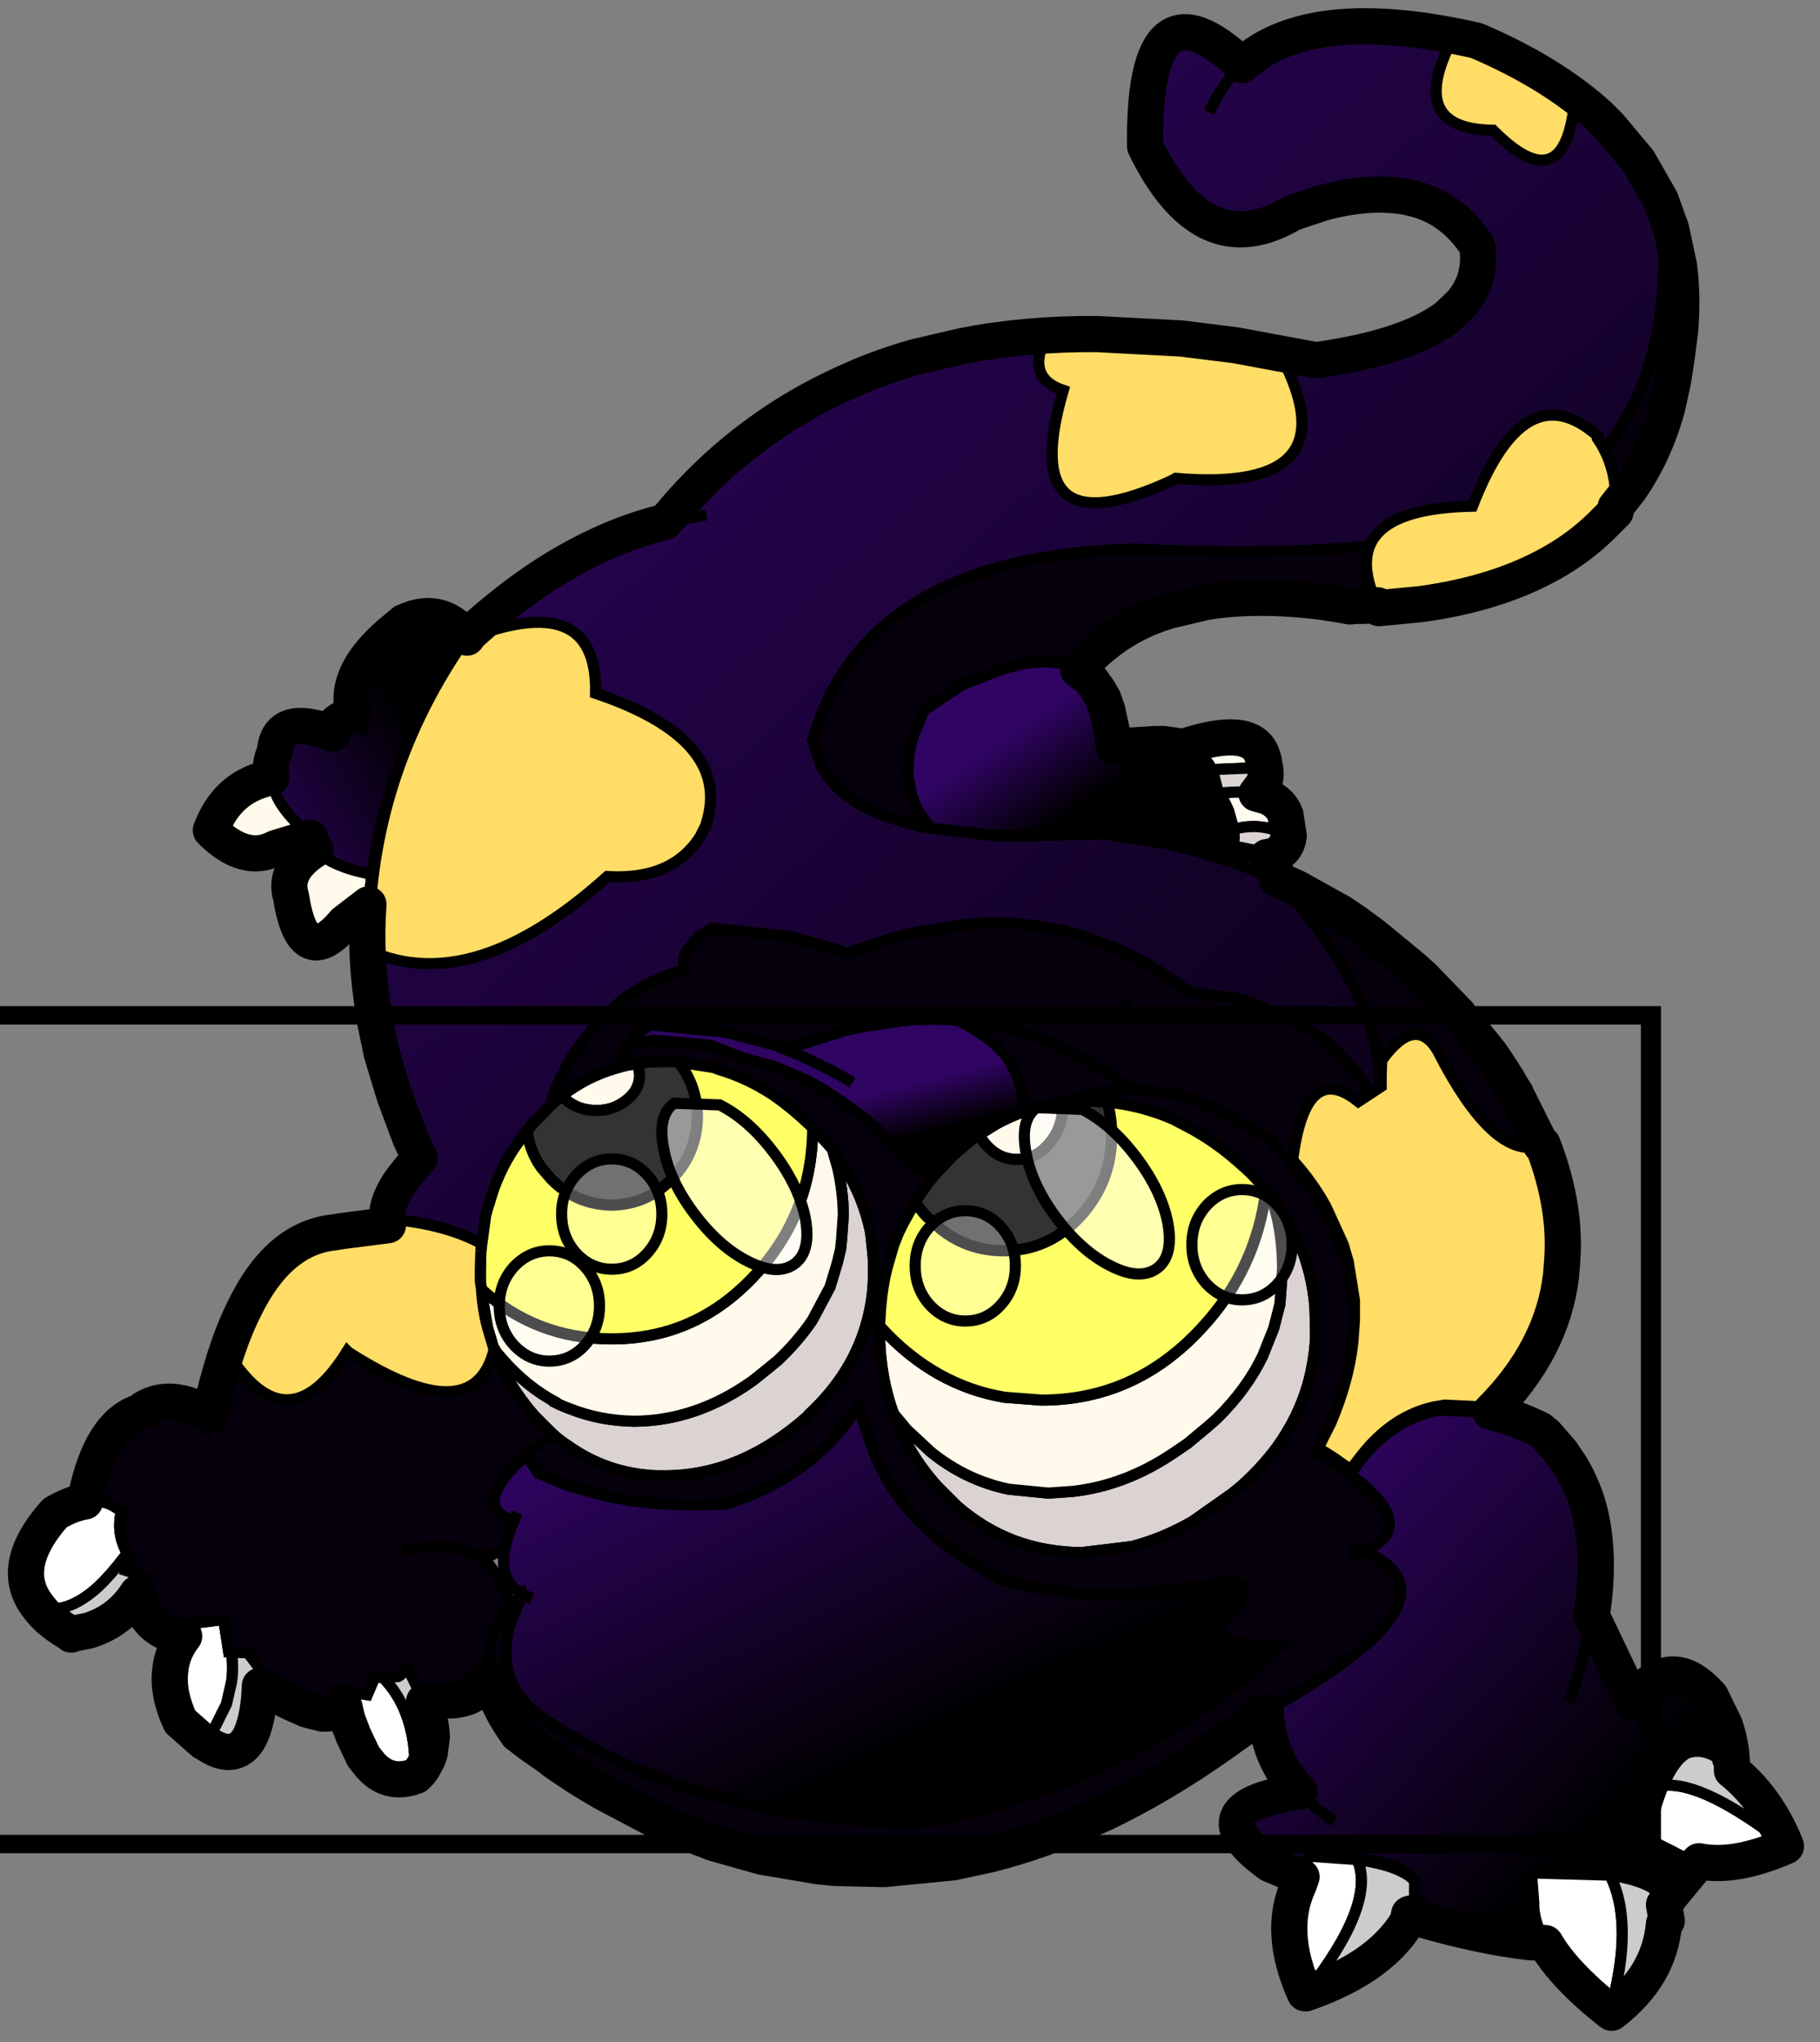 <svg width="296" height="332" xmlns="http://www.w3.org/2000/svg" xmlns:xlink="http://www.w3.org/1999/xlink">
 <rect width="100%" height="100%" fill="#808080" stroke="none"/>
 <defs>
  <g transform="matrix(1,0,0,1,192.55,294) " id="shape0">
   <path id="svg_1" stroke-opacity="0" stroke-linejoin="round" stroke-linecap="round" stroke="#ff00ff" fill="none" d="m187.95,-293.5l0,380l-379.95,0l-0.05,0l0,-380l380,0m-95,294.1l-189.95,0"/>
   <path id="svg_2" stroke-opacity="0" stroke-linejoin="round" stroke-linecap="round" stroke="#ff00ff" fill="none" d="m187.95,-293.5l-190,190l190,190m-380,-380l190,190l-189.95,190"/>
   <path id="svg_3" fill-rule="evenodd" fill="#d96c00" d="m22.2,-140.5l-0.1,0.05l-0.1,0l0.1,-0.05l0.1,-0.05l0,0.05m-9.6,-7.35l1,0.1l-0.05,0.35l-0.95,-0.45m-42.7,48.25l0.1,0.05l0.05,0.1l-0.15,-0.15"/>
   <path id="svg_4" fill-rule="evenodd" fill="#fffbf1" d="m32.95,-172.35q5.9,-1.95 7,0.6l0.2,0.6l0.15,0.6l-4.8,0.2q-0.5,-1.1 -1.75,-1.65l-0.8,-0.3l0,-0.05m6.55,4.15l0.9,0.3q1.25,0.5 1.65,1.6l0.2,0.65l0.1,1.3q-2.2,-1.35 -4.9,-0.65l-0.45,-1.65l-0.3,-0.65l-0.5,-0.95l0.1,0q1.9,-0.2 3.2,0.05m-2.45,5.5l0.2,-0.4l0.15,-0.4l2.05,0.4l1.05,0.6l-3.25,-0.1l-0.2,-0.1"/>
   <path id="svg_5" fill-rule="evenodd" fill="#dbd2d2" d="m40.3,-170.55q0.1,0.85 -0.2,1.6l-0.6,0.75q-1.3,-0.25 -3.2,-0.05l-0.1,0l-0.2,-0.35l-0.1,-0.2l0,-0.15l-0.3,-1.15l0,-0.05l-0.1,-0.2l4.8,-0.2m2.05,6.2q-0.1,1.2 -1.3,1.8l-0.55,0.05l0.65,1.05l0.1,0.6l0.1,0.35l-3.05,-1.2l-0.4,-0.15l-0.5,-0.2l-0.7,-0.2l0.35,-0.45l0.2,0.1l3.25,0.1l-1.05,-0.6l-2.05,-0.4l0.1,-0.75l-0.05,-0.75q2.7,-0.7 4.9,0.65m-1.5,32.3l0.6,0.85q1.1,1.55 1.85,3.25q1.2,2.75 1.45,5.85l0.05,1.75l0,1.2q-0.15,2.1 -0.7,4.05q-0.85,2.9 -2.7,5.5q-1.4,1.9 -3.3,3.6l-0.8,0.65l-3.55,2.5q-2.7,1.55 -5.45,2.25l-4.55,0.55q-3.25,-0.05 -6.05,-1.1q-2.75,-1.05 -5.1,-3.1l-1.75,-1.75q-1.4,-1.55 -2.4,-3.25l-0.5,-0.9l-1.05,-2.4l1,1.2l0.1,0.15l2.25,2.1q3.15,2.55 7,3.35l3.55,0.35l2.15,-0.15q4.65,-0.5 8.95,-3.35l1.4,-0.95l1.8,-1.5l0.85,-0.75q2.65,-2.6 4.1,-5.6l1,-2.5l0.55,-2.15l0.25,-3.35l-0.05,-1.2q-0.1,-1.9 -0.55,-3.65l-0.4,-1.5m-39.45,-4.25l0.2,0.25l0.3,0.45l0.6,0.95q1.7,2.7 2.35,5.85l0.15,1.4l0.1,1.05l0,0.2l0,0.6q0.05,2.1 -0.4,4.05l-0.15,0.6q-1.25,4.75 -5.25,8.45l-0.05,0.1q-6.05,5.4 -12.9,5.4l-0.75,0q-4.45,-0.2 -8,-2.75q-0.7,-0.45 -1.35,-1.05l-1.15,-1.15l-0.45,-0.45q-2.4,-2.75 -3.65,-6l0.9,1.05q2.1,2.35 4.6,3.7l0,0.05q0.7,0.35 1.4,0.6q2.65,1.05 5.75,1.1q5.55,-0.05 10.55,-3.6l0.45,-0.35l1.85,-1.5q1.8,-1.7 3.1,-3.6l1.6,-3l0.65,-2.15l0.3,-1.25l0.1,-0.95l0.05,-0.75l0.1,-1.45q-0.05,-2.15 -0.5,-4.1l-0.5,-1.75"/>
   <path id="svg_6" fill-rule="evenodd" fill="#fffaeb" d="m22.1,-140.45l0,0.3q0,1.95 -1.2,3.35q-1.2,1.45 -2.9,1.45q-1.7,0 -2.9,-1.45l-0.55,-0.75l1.6,-1q1.2,-0.65 2.45,-1.1l0.75,-0.25l0.85,-0.25l0.9,-0.15l0.9,-0.15l0.1,0m18.25,7.8l0.3,0.4l0.2,0.2l0.4,1.5q0.45,1.75 0.55,3.65l0.05,1.2l-0.25,3.35l-0.55,2.15l-1,2.5q-1.45,3 -4.1,5.6l-0.85,0.75l-1.8,1.5l-1.4,0.95q-4.3,2.85 -8.95,3.35l-2.15,0.15l-3.55,-0.35q-3.85,-0.8 -7,-3.35l-2.25,-2.1l-0.1,-0.15l-1,-1.2q-1.3,-3.6 -1.25,-7.8l0,-0.05l0.2,0.2q4.75,5.15 11.05,6.2l3.3,0.25q8.4,0 14.35,-6.45q4.95,-5.3 5.8,-12.45m-80.6,-25.55l-2.15,1.65q-3.75,4.4 -4.8,-2.4l-0.1,-0.3l0,-0.05q-0.4,-2.15 2.3,-3.9q1.25,1.5 5.05,2.25l0,0.1l-0.3,2.65m-5.3,-6.05l-3.05,0.95q-2.75,1.5 -5.85,-1.6q1.55,-3.95 5.5,-4.7q0.25,2.2 2.65,4.4l0.7,0.6l0.05,0.35m28.45,20.45l0.95,-0.15q0.25,0.45 0.25,1.05q0,1.3 -1.15,2.2q-1.15,0.95 -2.7,0.95q-1.65,0 -2.75,-0.95l-0.4,-0.35q2.25,-1.75 4.9,-2.5l0.7,-0.2l0.2,-0.05m16.75,5.6l0.35,0.3l0.55,0.65l0.85,0.95l0.5,1.75q0.45,1.95 0.5,4.1l-0.1,1.45l-0.05,0.75l-0.1,0.95l-0.3,1.25l-0.65,2.15l-1.6,3q-1.3,1.9 -3.1,3.6l-1.85,1.5l-0.45,0.35q-5,3.55 -10.55,3.6q-3.1,-0.05 -5.75,-1.1q-0.7,-0.25 -1.4,-0.6l0,-0.05q-2.5,-1.35 -4.6,-3.7l-0.9,-1.05l-0.55,-1.85l-0.6,-3.55q4.95,4.5 11.7,4.5l0.35,0q7.25,-0.1 12.4,-5.55q5.3,-5.55 5.35,-13.4"/>
   <path id="svg_7" fill-rule="evenodd" fill="#ffffff" d="m-36.1,-79.95l-0.2,0.1q-2.25,0.7 -3.8,-1.1l-0.6,-0.8l-0.9,-1.85l-0.55,-1.5l-0.2,-0.8l-0.05,-0.25l-0.05,0l-0.4,-0.15l-0.25,-1.45l2.75,0.45l0.7,-1.65l0.25,0.05l0.5,0.1q2,2.05 2.6,5.3q0.3,1.6 0.2,3.5l0.1,0l-0.1,0.05m-18.95,-3.05l-1.35,-1.1l-0.75,-0.75q-1.15,-2.5 -0.9,-4.55q0.1,-1.75 1.25,-3.1l0.05,-0.1l1.1,-1.1l0.05,-0.05l0.35,-0.05l2,-0.25l0.45,2.9l0.25,0q0.2,1.45 0,2.75l-0.45,1.95l-1,2l-0.45,0.65l-0.6,0.8m-14.85,-12.15q-2.8,-3.55 1.5,-8.45q1.45,-0.8 2.65,-1.05l-0.05,0.5l0.05,-0.5q1.9,-0.3 3.3,0.9q-0.45,2.05 0.55,3.75l-0.35,0.45q-1.15,1.5 -2.25,2.55q-2.85,2.6 -5.4,1.85"/>
   <path id="svg_8" fill-rule="evenodd" fill="#ffdc9b" d="m-49.7,-89.35l-0.1,-0.05l-0.05,0l0.15,0.05"/>
   <path id="svg_9" fill-rule="evenodd" fill="#cccccc" d="m-35.25,-86.7l0.35,0.95l0.35,2.2q0,0.8 -0.15,1.5l-0.2,0.5l-0.45,0.85l-0.3,0.4l-0.35,0.3l-0.1,0q0.1,-1.9 -0.2,-3.5q-0.6,-3.25 -2.6,-5.3l1.35,-0.15q0.45,-0.25 0.65,-0.9l0,-0.1l0,0.05l0.4,0.65l1.25,2.55m-14.75,-1.35q-0.1,1.7 -0.35,2.95q-0.6,2.45 -1.9,2.9q-1,0.35 -2.5,-0.6l-0.3,-0.2l0.6,-0.8l0.45,-0.65l1,-2l0.45,-1.95q0.2,-1.3 0,-2.75l1.5,0.1l0.9,1.2l0.2,0.3l0,0.15l-0.05,1.3l0,0.05m-11,-8.3q-1.65,2.5 -4.4,3.35l-1.25,0.25l-0.3,0.05l-0.25,-0.15q-1.8,-1.05 -2.7,-2.3q2.55,0.75 5.4,-1.85q1.1,-1.05 2.25,-2.55l0.35,-0.45l0.1,0.25l0.2,0.25l-0.4,1.05l1.55,0.5l0.2,0.25l-0.75,1.35"/>
   <path id="svg_10" fill-rule="evenodd" fill="url(#gradient0)" d="m51.1,-142.5l-0.4,0.1l0,-0.05l0,-1.4l0.4,1.35m-23.45,-6.6l-0.1,0l-0.05,0l0.05,0l0.15,-0.05l0,0.05l-0.05,0m23.5,9.8l0.25,-0.1l0.95,2.6l-1.2,-2.5m-0.9,10.85l0.05,-0.5l0.3,0.3l-0.35,0.2m-63.85,-64.1l0.3,-0.35l0.05,0.25l-0.35,0.1m-17.8,10.4l0.25,-0.4l-0.1,0.4l-0.15,0m7.65,41.85l-0.15,0.1l0.05,-0.15l0.1,0.05m-14.45,11.35l-0.15,-0.05l0.15,0.05"/>
   <path id="svg_11" fill-rule="evenodd" fill="url(#gradient1)" d="m50.7,-141.35l-0.1,-0.15l0.05,0l0.1,0.15l-0.05,0m0,-1.05l-0.1,-0.1l0.1,0.1m-73.6,1.35l-0.85,0.75l-0.1,-0.05l0.3,-0.95l0.65,0.25"/>
   <path id="svg_12" fill-rule="evenodd" fill="url(#gradient2)" d="m24.3,-140.6l-2.1,0.1l0,-0.05l1.95,-0.65l0.15,0.6m-33.45,66.7l-0.3,-0.1l-0.35,-0.1l0.65,0.2m-5.15,-2.05l-0.45,-0.2l0,-0.05l0.45,0.25m-3.05,-68.2l0.25,0.35l-0.2,0.05l-0.05,-0.4m-9.1,47.8l0.1,0.05l-0.6,1.2l-0.55,-0.2l1.05,-1.05"/>
   <path id="svg_13" fill-rule="evenodd" fill="url(#gradient3)" d="m53.9,-67.2l-0.45,-0.2l0.15,-0.15l0.3,0.35"/>
   <path id="svg_14" fill-rule="evenodd" fill="url(#gradient4)" d="m-42.4,-86.15l-0.35,0.35l-0.1,-0.5l0.4,0.15l0.05,0m-18.05,-11.8l0.25,0.1l-0.05,0.15l-0.2,-0.25"/>
   <path id="svg_15" fill-rule="evenodd" fill="url(#gradient5)" d="m59.35,-217.15l-0.05,-0.1l0,-0.1l0.05,0.2m-9.3,76.05l0.65,-0.25l0.7,1.95l-0.25,0.1l-1.1,-1.8m-81.2,-41.45l-0.1,0.4l0.1,-0.4"/>
   <path id="svg_16" fill-rule="evenodd" fill="url(#gradient6)" d="m53.7,-67.65l0.2,0.45l-0.3,-0.35l0.1,-0.1"/>
   <path id="svg_17" fill-rule="evenodd" fill="#004600" d="m50.75,-141.35l0.85,1.35l-0.2,0.6l-0.7,-1.95l0.05,0m-0.15,-1.15l0.1,0.05l0,0.05l-0.1,-0.1m-37,-5.25l0.8,0.1l-0.35,0.55l-0.5,-0.3l0.05,-0.35m-36.5,6.7l-0.65,-0.25l0.65,0.25m-7.2,41.45l0.3,0l-0.2,0.05l-0.1,-0.05"/>
   <path id="svg_18" fill-rule="evenodd" fill="#333333" d="m22.1,-140.45l0.1,-0.05l2.1,-0.1l1.8,0.1q0.4,1.4 0.4,2.95q0,4.25 -2.85,7.35q-2.85,3.05 -6.85,3.05q-3.2,0 -5.65,-1.95l-1,-0.9l-0.25,-0.2q-0.6,-0.65 -1.05,-1.35l0.45,-0.65l0.05,-0.1l0.75,-1.05l0.5,-0.6l0.25,-0.3l0.4,-0.4l0.95,-1l1.55,-1.35l0.8,-0.55l0.55,0.75q1.2,1.45 2.9,1.45q1.7,0 2.9,-1.45q1.2,-1.4 1.2,-3.35l0,-0.3m-38.25,-3.5l1.1,-0.15l1.4,-0.05l1.25,0.05q1.65,2.1 1.7,4.9q-0.05,3.3 -2.3,5.6q-2.25,2.3 -5.4,2.35q-3.2,-0.05 -5.45,-2.35l-0.9,-1.05q-1.05,-1.5 -1.25,-3.3l0.65,-0.75l1.45,-1.5l0.15,-0.1l0.85,-0.75l0.4,0.35q1.1,0.95 2.75,0.95q1.55,0 2.7,-0.95q1.15,-0.9 1.15,-2.2q0,-0.6 -0.25,-1.05"/>
   <path id="svg_19" fill-rule="evenodd" fill="url(#gradient7)" d="m59.3,-217.35q-1.6,-2.45 -4,-3.6q-1.75,-0.85 -3.95,-0.95q-2.65,-0.2 -5.85,0.7l-2.7,0.9l-0.65,0.35q-2.9,1.5 -5.45,0.95q-4.1,-0.9 -7.2,-7.25q-0.2,-15.8 8.7,-7.3q6.15,-5.65 21.05,-2.2q6.7,2.85 11,6.75l1,0.95l2.55,3.1l2,3.45q2,18.2 -9.35,26.55l-0.3,0.2q-9.65,5.9 -37.7,4.6q-23.95,0.65 -28.75,17l-0.05,0.15l0.8,2.4q1.4,2.55 4.8,4.05l0.15,0.05l0.65,0.3l2.85,0.85l0.55,0.15l0.8,0.1l5.55,0.65l1.45,0.05l2.15,0l6.05,-0.2l1,0.1l0.15,0.05l0.05,0l4.85,0.75l2.2,0.55l3,0.9l0.7,0.2l0.5,0.2l0.4,0.15l3.05,1.2q9.05,10.1 9.25,18l0.1,0.1l0.4,-0.1q0.8,2.7 0.5,2.5l-0.85,-1.35l-0.1,-0.15l-0.05,0l0.1,0.15l-0.65,0.25l-1.95,-2.5l-1.1,-1.2l-1.05,-1.05l-0.15,-0.1q-1.95,-1.35 -3.85,-2.25l-2.65,-1.1l-0.15,-0.1l-1.45,-0.4l-4.1,-0.55l-3.95,-2.6l-0.5,-0.25l-1.9,-0.95l-3.3,-1.25l-0.9,-0.25l-0.9,-0.25l-1.75,-0.3l-0.55,-0.1l-1.75,-0.2q-2.3,-0.15 -4.6,0.05l-5.25,0.85l-1.1,0.3l-0.05,0l-3.35,1.1l-0.95,0.4l-0.35,-0.15l-0.05,0l-0.6,-0.25l-3.95,-1.1l-0.6,-0.1l-6.65,-0.7l-1.1,0.7l-0.9,0.95l-0.35,0.55q-0.3,0.75 -0.1,1.5l-0.7,0.25q-2.6,0.75 -4.9,2.5l-0.8,0.7l-1.6,1.6l-0.7,0.8l-1.05,1.45q-1.2,1.8 -1.95,3.8l-0.3,0.95l-0.05,0.15l-1.45,1.5l-0.65,0.75l-1.1,1.5q-1.55,2.3 -2.3,5.05l-0.15,0.45l-0.2,0.75l0,0.1l-0.4,2.95l-0.05,0l-0.4,-0.15l-1.8,-0.7l-1.55,-0.4l-3.7,-0.55l-0.7,-0.05q-0.8,-1.8 1,-4.4l0.25,-0.35l0.9,-1l0.55,-0.65l-0.85,-1.85l-1.4,-3.75l-1.15,-3.8l-0.7,-3.4l-0.05,-0.2q-0.8,-4.95 -0.45,-9.8l0.3,-2.65l0,-0.1q1.2,-9 6.45,-17.9l2.1,-3.3l0.15,0l0.1,-0.4l6.95,-5.35q5.2,-3.3 10.4,-4.6l0.2,-0.05l0.35,-0.1l-0.05,-0.25q2.65,-3.2 5.75,-5.8q4.5,-3.85 9.95,-6.25q3.1,-1.45 6.5,-2.4l4.25,-1q5.65,-1.1 12.05,-1.1l7.6,0.45l4.75,0.6l7.05,1.3l0.2,0.05q8.25,-1.15 11.85,-3.95l1.25,-1.15q1.8,-2.15 1.45,-5l-0.05,-0.2l-0.2,-1.05l0.2,1.05m-12.55,10.75l-1.95,-0.45l1.95,0.45m-8.2,-26.6l-0.35,-0.35q-1.8,1.6 -2.95,4.2q1.15,-2.6 2.95,-4.2l0.35,0.35m22.1,15.65l-0.1,0.25l0.1,-0.25m-24.3,55.6l0.35,-0.3l-0.35,0.3m-46.25,-31.25l-3.35,0.55l3.35,-0.55m-21,11.1l-0.35,-0.05l0.35,0.05"/>
   <path id="svg_20" fill-rule="evenodd" fill="url(#gradient8)" d="m-26.05,-108.8l1.05,1.6l1.85,0.8l1,0.35l1,0.3q2.6,0.8 5.45,1.15q3.65,0.4 7.7,0.15q6.85,-2.2 10.75,-7.35l1,-1.4l1.1,3.3l0.3,0.85q1.3,3.25 3.85,5.95q1.8,1.9 4.25,3.5q1.55,1.05 3.4,2q3.4,0.95 7.2,1.2q6.2,0.3 13.55,-1.2l0.5,0.2q1.5,0.85 -1.8,4.15l0,0.05q0.15,0.75 1.3,1.2l4,0.45l0.15,0l-0.3,0.25l-0.55,0.55l-0.3,0.25q-6.1,5.45 -13.55,9.05l-4,1.8q-6.6,2.65 -14.15,4l-3,-0.15l-7.8,-0.85l-3,-0.55l-0.2,-0.05q-3.9,-0.85 -7.45,-2.05l-1.75,-0.65q-4.05,-1.55 -7.6,-3.7q-1.95,-1.1 -3.7,-2.45l-1.3,-1.75q-0.6,-1.1 -0.75,-2.3q-0.25,-1.85 0.5,-4l0.1,-0.15l0.3,-0.8l0.6,-1.2l-0.1,-0.05l-0.2,-0.7l0.2,0.7q-2.1,-1.1 -1.55,-4.05q0.2,-1.15 0.8,-2.5q-0.8,-0.25 -1.25,-0.65q-1.55,-1.35 1.45,-4.4l0.95,-0.85m-0.85,5.15l-0.3,0.7l0,0.05l0,-0.05l0.3,-0.7m1.35,7.7l-0.8,-0.35l0.8,0.35"/>
   <path id="svg_21" fill-rule="evenodd" fill="url(#gradient9)" d="m14.55,-137.55l-0.8,0.55l-1.55,1.35l-0.95,1l-0.4,0.4l-2.15,-0.35l-2.45,-2.6l-0.05,-0.05l-0.8,-0.85q-1.8,-1.55 -3.55,-2.7l-1.2,-0.8l-1.4,-0.8l-3.2,-1.35l-2.7,-0.7l-1.7,-0.7l-1.25,-0.45l-4.9,-0.45l-0.5,0.05l-1.9,0.2l0.95,-1l1.05,-0.65l0.05,0l6.6,0.65l0.65,0.15l3.95,1.05l0.6,0.25l0.35,0.15l1,-0.4l3.35,-1.05l1.1,-0.35l1.85,-0.35l3.4,-0.5q2.35,-0.2 4.6,0l0.95,0.45l0.5,0.3q1.75,1 2.85,2.3l0.55,0.75l0,0.1q1.2,1.9 1.15,4.3q-1.25,0.45 -2.45,1.1l-1.6,1m-11.35,-4.7l-1.05,-0.65l-0.95,-0.5l-2.55,-1.25l-1.35,-0.55l1.35,0.55l2.55,1.25l0.95,0.5l1.05,0.65"/>
   <path id="svg_22" fill-rule="evenodd" fill="url(#gradient10)" d="m48.2,-107.5l0.65,-0.9q2.85,-3.55 6.6,-4.35l0.85,-0.1l4.2,0.2l-0.55,0.55l0.55,-0.55q2.05,0.45 4.45,1.55l0.55,0.5l1.35,1.5l0.85,1.3q0.95,1.55 1.55,3.45q1.25,4.3 0.35,10l3.7,7.7q0.75,-1.1 1.55,-1.65l0.85,-0.55q2.25,-0.95 4.55,1.7l1.3,2.6q0.95,2.65 0.55,5.5q-0.6,4.4 -4.7,9.05l-0.8,0.8l-0.15,0.3q-2,3 -6.4,3.75q-2.65,0.4 -6.15,0.05q-4.35,-0.45 -10,-2.1l-0.2,-0.45l0,-2.95q-1.55,-2 -7.7,-2.2l-0.65,2.6l-2,-0.8l-1,-0.4l-0.4,-0.15l-1.25,-0.5q-7.05,-5.15 2.65,-6.5q-2.9,-3.15 -3.05,-7.2l2.3,-1.35q3.45,-2.05 5.7,-3.85l1.55,-1.3l0.15,-0.15q3.55,-3.45 1.95,-5.8q-0.8,-1.15 -2.9,-2q5.25,-2.1 -1.1,-6.85l0.25,-0.45m21.4,13.15l-0.65,-1.05l0.65,1.05q-0.6,3.55 -2,7.7q1.4,-4.15 2,-7.7m-23.1,18.4q-0.95,-0.6 -1.7,-1.25l-1.45,-1.35l0.1,-0.7l-0.1,0.7l1.45,1.35q0.75,0.65 1.7,1.25m31.5,-7.7q-2.6,0.7 -3.95,-1.45q-0.45,-0.65 -0.75,-1.55q0.3,0.9 0.75,1.55q1.35,2.15 3.95,1.45"/>
   <path id="svg_23" fill-rule="evenodd" fill="url(#gradient11)" d="m23.5,-179.25l1.1,0.8l0.75,1.1l0.4,0.7l0.35,1l0.5,2.25l0.1,1.05l0.05,0.05l1.25,-0.15l2.45,-0.15l0.7,0l0.7,0.1l0.75,0.1l0.2,0.05l0.15,0.05l0.8,0.3q1.25,0.55 1.75,1.65l0.1,0.2l0,0.05l0.3,1.15l0,0.15l0.1,0.2l0.2,0.35l0.5,0.95l0.3,0.65l0.45,1.65l0.05,0.75l-0.1,0.75l-0.15,0.4l-0.2,0.4l-0.35,0.45l-3,-0.9l-2.2,-0.55l-4.85,-0.75l-0.05,0l-0.15,-0.05l-1,-0.1l-0.6,-0.4l0.6,0.4l-6.05,0.2l-2.15,0l-1.45,-0.05l-5.55,-0.65l-0.7,-0.9l-0.3,-0.45q-0.7,-1.2 -0.9,-2.5l-0.15,-0.9q-0.1,-1.7 0.5,-3.6l0.85,-2l0.1,-0.25l3.35,-2.25l1.7,-0.65q5.75,-2.5 8.8,-0.65l-0.3,0.3l0.3,-0.3m3.3,7.7l-0.05,-0.75l0.05,0.75"/>
   <path id="svg_24" fill-rule="evenodd" fill="url(#gradient12)" d="m-45,-163.2l-0.1,-0.05l-0.45,-1l-0.05,-0.35l-0.7,-0.6q-2.4,-2.2 -2.65,-4.4l0,-0.1l0.1,-1.7l0.2,-0.55l0.05,-0.35q0.5,-3.1 5.15,-1.25q-0.35,-1.1 1.9,-1.7q-1.15,-3.8 3.9,-7.85l0.65,-0.45l0.2,-0.1q3.1,-1.35 5.4,1.5l-2.1,3.3q-5.25,8.9 -6.45,17.9q-3.8,-0.75 -5.05,-2.25m4.4,-10.25l-0.95,-1.8l0.95,1.8m-2.5,-0.25l-0.35,0.15l0.35,-0.15"/>
   <path id="svg_25" fill-rule="evenodd" fill="#05000b" d="m75.8,-221.5l1,2.7l0.7,3.3q0.3,2.7 0.05,5.7l-0.3,2.4l-0.3,1.9l-0.1,0.6l-0.55,2.25q-1.1,4 -3.3,7.15q-1.15,1.7 -2.65,3.1l-3.75,2.9q-5.05,3.1 -12.5,4.1l-5.15,0.4l-0.55,0l-0.55,0l-0.75,-0.1l-1.6,-0.25q-5.9,-0.75 -10.55,-0.05l-3.35,0.8q-2.95,0.95 -5.3,2.7q-1.55,1.1 -2.8,2.65q-3.05,-1.85 -8.8,0.65l-1.7,0.65l-3.35,2.25l-0.1,0.25l-0.85,2q-0.6,1.9 -0.5,3.6l0.15,0.9q0.2,1.3 0.9,2.5l0.3,0.45l0.7,0.9l-0.8,-0.1l-0.55,-0.15l-2.85,-0.85l-0.65,-0.3l-0.15,-0.05q-3.4,-1.5 -4.8,-4.05l-0.8,-2.4l0.05,-0.15q4.8,-16.35 28.75,-17q28.05,1.3 37.7,-4.6l0.3,-0.2q11.35,-8.35 9.35,-26.55m-34.45,61l1.65,0.8l4.1,2.25l1.4,0.9l1.55,1.2l3.75,3.05l0.15,0.15l0.45,0.45l0.15,0.1l3.05,3.2l0.35,0.4l2.2,2.7l0.35,0.45l0,0.05l0.5,0.65l1,1.65l0.35,0.6l0.45,0.7l0.05,0.1l1.9,3.85l0,0.05l0.4,0.9l0,0.05q2.35,6.05 1.7,11.4q-0.8,6.65 -6.35,12.2l-4.2,-0.2l-0.85,0.1q-3.75,0.8 -6.6,4.35l-0.65,0.9l-0.3,0.45l-1.45,-1.05q-0.7,-0.45 -1.45,-0.95l1.1,-2.3q1.55,-3.65 2,-7.1l0.15,-2l-0.05,-1.85l-0.5,-3.4l-0.5,-1.55l-1.55,-3.45q-1.2,-2.15 -2.95,-4.2l-0.05,-0.05l-1.1,-1.2l-1.05,-1.1l-0.05,0l-0.1,-0.1l-3.85,-2.25l-2.7,-1.1l-0.1,-0.05l-1.45,-0.45l-4.15,-0.55q-1.9,-1.4 -3.9,-2.5l-0.55,-0.35l-1.85,-0.9l-1.7,-0.75l-1.65,-0.55l-0.9,-0.2l-0.85,-0.25l-1.75,-0.35l-0.55,-0.05l0.55,0.05l1.75,0.35l0.85,0.25l0.9,0.2l1.65,0.55l1.7,0.75l1.85,0.9l0.55,0.35q2,1.1 3.9,2.5l4.15,0.55l1.45,0.45l0.1,0.05l2.7,1.1l3.85,2.25l0.1,0.1l0.05,0l1.05,1.1l1.1,1.2l0.05,0.05q1.75,2.05 2.95,4.2l1.55,3.45l0.5,1.55l0.5,3.4l0.05,1.85l-0.15,2q-0.45,3.45 -2,7.1l-1.1,2.3q0.75,0.5 1.45,0.95l1.45,1.05l0.05,0q6.35,4.75 1.1,6.85q2.1,0.85 2.9,2q1.6,2.35 -1.95,5.8l-0.15,0.15l-1.55,1.3q-2.25,1.8 -5.7,3.85l-2.3,1.35l-0.85,0.6l-3.25,2.4q-5.25,3.7 -10.5,6.2l-4.15,1.75l-0.45,0.15q-2.8,1.05 -5.6,1.75l-3.25,0.65l-6.15,0.65l-0.25,0l-4.25,-0.1l-1.5,-0.15l-5,-0.85l-4.25,-1.2l-0.65,-0.2l-4.5,-1.85l-0.45,-0.25l-4.35,-2.25l-4.55,-2.9l-0.35,-0.25l-1.6,-1.2l-1.25,-0.9q-1.7,-2.4 -2.3,-4.5l-0.15,-0.55l-1.15,1.1l-0.3,0.25q-0.65,0.45 -1.85,0.65l-2.65,0.05l-1.25,-2.55l-0.4,-0.65l0,-0.05l0,0.1q-0.2,0.65 -0.65,0.9l-1.35,0.15l-0.5,-0.1l-0.25,-0.05l-0.7,1.65l-2.75,-0.45l0.25,1.45l0.1,0.5l-0.45,0.15l-1.15,0.1l-1.4,-0.4l-1.35,-0.55q-1.3,-0.6 -2.9,-1.55l0,-0.05l0.05,-1.3l0,-0.15l-0.2,-0.3l-0.9,-1.2l-1.5,-0.1l-0.25,0l-0.45,-2.9l-2,0.25l-0.35,0.05l-0.05,0.05l-1.1,1.1l-0.05,0.1q-3.35,-0.2 -4.2,-3.85l0.75,-1.35l0.05,-0.15l-0.25,-0.1l-1.55,-0.5l0.4,-1.05l-0.2,-0.25l-0.1,-0.25q-1,-1.7 -0.55,-3.75l0.55,0.3l-0.55,-0.3q-1.4,-1.2 -3.3,-0.9l0.3,-1.2q1.45,-5.95 4.9,-6.9l0.1,-0.1q2.5,-1.65 5.95,0.45l0.05,-0.05q3.1,-15 10.8,-15.9l0.35,0l0.25,-0.1l4.65,-0.55l0.05,0l0.15,0.05l0.55,0l3.7,0.55l1.55,0.4l1.8,0.7l0.4,0.15l0.05,0.05l-0.05,1.55l0,1.15l0.05,0.65l0.6,3.55l0.55,1.85q1.25,3.25 3.65,6l0.45,0.45l1.15,1.15q0.65,0.6 1.35,1.05q3.55,2.55 8,2.75l0.75,0q6.85,0 12.9,-5.4l0.05,-0.1q4,-3.7 5.25,-8.45l0.15,-0.6q0.45,-1.95 0.4,-4.05l0,-0.6l0,-0.2l-0.1,-1.05l-0.15,-1.4q-0.65,-3.15 -2.35,-5.85l-0.6,-0.95l-0.3,-0.45l-0.2,-0.25l-0.85,-0.95l-0.55,-0.65l-0.35,-0.3l-0.55,-0.5q-1.6,-1.5 -3.25,-2.6q-2.2,-1.4 -4.55,-2.1l-0.55,-0.2l-3.15,-0.5l-1.25,-0.05l-1.4,0.05l-1.1,0.15l-0.95,0.15l-0.25,-0.35l0.15,-1.1l0.3,-0.55l-0.3,0.55l-0.15,1.1l0.05,0.4l-0.7,0.2q-2.65,0.75 -4.9,2.5l-0.65,-0.25q0.75,-2 1.95,-3.8l1.05,-1.45l0.7,-0.8l1.6,-1.6l0.8,-0.7q2.3,-1.75 4.9,-2.5l0.7,-0.25q-0.2,-0.75 0.1,-1.5l0.35,-0.55l0.9,-0.95l1.1,-0.7l6.65,0.7l0.6,0.1l3.95,1.1l0.6,0.25l0.05,0l0.35,0.15l0.95,-0.4l3.35,-1.1l0.05,0l1.1,-0.3l5.25,-0.85q2.3,-0.2 4.6,-0.05l1.75,0.2l0.55,0.1l1.75,0.3l0.9,0.25l0.9,0.25l3.3,1.25l1.9,0.95l0.5,0.25l3.95,2.6l4.1,0.55l1.45,0.4l0.15,0.1l2.65,1.1q1.9,0.9 3.85,2.25l0.15,0.1l1.05,1.05l1.1,1.2l1.95,2.5l1.1,1.8l1.2,2.5l-0.95,-2.6l0.2,-0.6q0.3,0.2 -0.5,-2.5l-0.4,-1.35l0,1.4l-0.1,-0.05q-0.2,-7.9 -9.25,-18m-13.7,11.4l0.05,0l0,-0.05l-0.15,0.05l-0.05,0l0.05,0l0.1,0m0.45,7.35l-2.3,0.25l-1.65,0.3l1.65,-0.3l2.3,-0.25m-17.25,7.5l-0.25,0.3l-0.5,0.6l-0.75,1.05l-0.05,0.1l-0.45,0.65l-1.05,1.9l-0.45,0.9l-0.45,1.15l-0.2,0.7l-0.35,1.2q-0.45,1.75 -0.6,3.7l-0.1,1.6l0,0.05q-0.05,4.2 1.25,7.8l1.05,2.4l0.5,0.9q1,1.7 2.4,3.25l1.75,1.75q2.35,2.05 5.1,3.1q2.8,1.05 6.05,1.1l4.55,-0.55q2.75,-0.7 5.45,-2.25l3.55,-2.5l0.8,-0.65q1.9,-1.7 3.3,-3.6q1.85,-2.6 2.7,-5.5q0.55,-1.95 0.7,-4.05l0,-1.2l-0.05,-1.75q-0.25,-3.1 -1.45,-5.85q-0.75,-1.7 -1.85,-3.25l-0.6,-0.85l-0.2,-0.2l-0.3,-0.4l-1.3,-1.4l-0.65,-0.6q-2.6,-2.4 -5.4,-3.8l-0.95,-0.5q-2.85,-1.25 -5.95,-1.55l-1.8,-0.1l-0.15,-0.6l-1.95,0.65l-0.1,0.05l-0.1,0.05l-0.9,0.15l-0.9,0.15l-0.85,0.25l-0.75,0.25q0.05,-2.4 -1.15,-4.3l0,-0.1l-0.55,-0.75q-1.1,-1.3 -2.85,-2.3l0.35,-0.55l-0.8,-0.1l-1,-0.1q-2.25,-0.2 -4.6,0l-3.4,0.5l-1.85,0.35l-1.1,0.35l-3.35,1.05l-1,0.4l-0.35,-0.15l-0.6,-0.25l-3.95,-1.05l-0.65,-0.15l-6.6,-0.65l-0.05,0l-1.05,0.65l-0.95,1l1.9,-0.2l0.5,-0.05l4.9,0.45l1.25,0.45l1.7,0.7l2.7,0.7l3.2,1.35l1.4,0.8l1.2,0.8q1.75,1.15 3.55,2.7l0.8,0.85l0.05,0.05l2.45,2.6l2.15,0.35m39.4,5.8l0.35,-0.2l-0.3,-0.3l-0.05,0.5m-2.4,27.85l0.35,0.1l0.85,0.3l-0.65,0.25l-0.55,0.15l0.55,-0.15l0.65,-0.25l-0.85,-0.3l-0.35,-0.1m-2.85,-8.45l0.1,0.75l-0.1,-0.75m-71.95,13.95l-0.3,0.8l-0.1,0.15q-0.75,2.15 -0.5,4q0.15,1.2 0.75,2.3l1.3,1.75q1.75,1.35 3.7,2.45q3.55,2.15 7.6,3.7l1.75,0.65q3.55,1.2 7.45,2.05l0.2,0.05l3,0.55l7.8,0.85l3,0.15q7.55,-1.35 14.15,-4l4,-1.8q7.45,-3.6 13.55,-9.05l0.3,-0.25l0.55,-0.55l0.3,-0.25l-0.15,0l-4,-0.45q-1.15,-0.45 -1.3,-1.2l0,-0.05q3.3,-3.3 1.8,-4.15l-0.5,-0.2q-7.35,1.5 -13.55,1.2q-3.8,-0.25 -7.2,-1.2q-1.85,-0.95 -3.4,-2q-2.45,-1.6 -4.25,-3.5q-2.55,-2.7 -3.85,-5.95l-0.3,-0.85l-1.1,-3.3l-1,1.4q-3.9,5.15 -10.75,7.35q-4.05,0.25 -7.7,-0.15q-2.85,-0.35 -5.45,-1.15l-1,-0.3l-1,-0.35l-1.85,-0.8l-1.05,-1.6l-0.95,0.85q-3,3.05 -1.45,4.4q0.45,0.4 1.25,0.65q-0.6,1.35 -0.8,2.5l-1.3,0.6l-0.5,0.2l-0.3,0q-1.95,-1.4 -5.95,-0.8l-1.15,0.2l1.15,-0.2q4,-0.6 5.95,0.8l0.15,0.15l0.3,0.2l0.2,0.2l0.05,0.1q1.25,1.55 1.9,3.65l0.55,0.2m0.9,-13.7l2.3,-1.95l-2.3,1.95m-28.8,-1.65l0.35,-1.95l-0.35,1.95m5.15,21.1l-0.15,-0.05l0.05,0l0.1,0.05m20.4,0.6l-0.05,-0.5q-0.55,-3.35 1.85,-6.05q-2.4,2.7 -1.85,6.05l0.05,0.5m-0.9,0.35l-0.1,0.4l-0.15,0.35l0.15,-0.35l0.1,-0.4"/>
   <path id="svg_26" fill-rule="evenodd" fill="#ffff66" d="m8.85,-131.55q0.45,0.7 1.05,1.35l0.25,0.2l1,0.9q2.45,1.95 5.65,1.95q4,0 6.85,-3.05q2.85,-3.1 2.85,-7.35q0,-1.55 -0.4,-2.95q3.1,0.3 5.95,1.55l0.95,0.5q2.8,1.4 5.4,3.8l0.65,0.6l1.3,1.4q-0.85,7.15 -5.8,12.45q-5.95,6.45 -14.35,6.45l-3.3,-0.25q-6.3,-1.05 -11.05,-6.2l-0.2,-0.2l0.1,-1.6q0.15,-1.95 0.6,-3.7l0.35,-1.2l0.2,-0.7l0.45,-1.15l0.45,-0.9l1.05,-1.9m-21.25,-12.55l3.15,0.5l0.55,0.2q2.35,0.7 4.55,2.1q1.65,1.1 3.25,2.6l0.55,0.5q-0.05,7.85 -5.35,13.4q-5.15,5.45 -12.4,5.55l-0.35,0q-6.75,0 -11.7,-4.5l-0.05,-0.65l0,-1.15l0.05,-1.55l0,-0.05l0.4,-2.95l0,-0.1l0.2,-0.75l0.15,-0.45q0.75,-2.75 2.3,-5.05l1.1,-1.5q0.2,1.8 1.25,3.3l0.9,1.05q2.25,2.3 5.45,2.35q3.15,-0.05 5.4,-2.35q2.25,-2.3 2.3,-5.6q-0.05,-2.8 -1.7,-4.9"/>
   <path id="svg_27" stroke-width="0.05" stroke-opacity="0.302" stroke-linejoin="round" stroke-linecap="round" stroke="#000000" fill="none" d="m59.3,-217.35q-1.6,-2.45 -4,-3.6q-1.75,-0.85 -3.95,-0.95q-2.65,-0.2 -5.85,0.7l-2.7,0.9l-0.65,0.35q-2.9,1.5 -5.45,0.95q-4.1,-0.9 -7.2,-7.25q-0.2,-15.8 8.7,-7.3q6.15,-5.65 21.05,-2.2q6.7,2.85 11,6.75l1,0.95l2.55,3.1l2,3.45l1,2.7l0.7,3.3q0.3,2.7 0.05,5.7l-0.3,2.4l-0.3,1.9l-0.1,0.6l-0.55,2.25q-1.1,4 -3.3,7.15q-1.15,1.7 -2.65,3.1l-3.75,2.9q-5.05,3.1 -12.5,4.1l-5.15,0.4l-0.55,0l-0.55,0l-0.75,-0.1l-1.6,-0.25q-5.9,-0.75 -10.55,-0.05l-3.35,0.8q-2.95,0.95 -5.3,2.7q-1.55,1.1 -2.8,2.65l1.1,0.8l0.75,1.1l0.4,0.7l0.35,1l0.5,2.25l0.1,1.05l0.05,0.05l1.25,-0.15l2.45,-0.15l0.7,0l0.7,0.1l0.75,0.1m2.65,-56.95q1.15,-2.6 2.95,-4.2l0.35,0.35m6.25,26.15l1.95,0.45m-60.05,13.7q2.65,-3.2 5.75,-5.8q4.5,-3.85 9.95,-6.25q3.1,-1.45 6.5,-2.4l4.25,-1q5.65,-1.1 12.05,-1.1l7.6,0.45l4.75,0.6l7.05,1.3l0.2,0.05q8.25,-1.15 11.85,-3.95l1.25,-1.15q1.8,-2.15 1.45,-5l-0.05,-0.1l0,-0.1l-0.2,-1.05m-17.75,57.9l1.65,0.8l4.1,2.25l1.4,0.9l1.55,1.2l3.75,3.05l0.15,0.15l0.45,0.45l0.15,0.1l3.05,3.2l0.35,0.4l2.2,2.7l0.35,0.45l0,0.05l0.5,0.65l0,-0.85m-20.5,-17.5l0.65,1.05l0.1,0.6l0.1,0.35l-3.05,-1.2l-0.4,-0.15l-0.5,-0.2l-0.7,-0.2l-0.35,0.3m-12.85,-17.3l-0.3,0.3m9.75,6.65l0.8,0.3q1.25,0.55 1.75,1.65m-8.75,-1.95l0.05,0.75m6,-0.8l0.15,0.05m-7.5,7.7l1,0.1l0.15,0.05l0.05,0l4.85,0.75l2.2,0.55l3,0.9l0.35,-0.45l0.2,-0.4l0.15,-0.4l0.1,-0.75l-0.05,-0.75l-0.45,-1.65l-0.3,-0.65l-0.5,-0.95l-0.2,-0.35l-0.1,-0.2l0,-0.15l-0.3,-1.15l0,-0.05l-0.1,-0.2m-10.65,5.35l0.6,0.4l-6.05,0.2l-2.15,0l-1.45,-0.05l-5.55,-0.65l-0.8,-0.1l-0.55,-0.15l-2.85,-0.85l-0.65,-0.3l-0.15,-0.05q-3.4,-1.5 -4.8,-4.05l-0.8,-2.4l0.05,-0.15m37.7,9.65l2.05,0.4l1.05,0.6m-26.1,14.85l0.55,0.05l1.75,0.35l0.85,0.25l0.9,0.2l1.65,0.55l1.7,0.75l1.85,0.9l0.55,0.35q2,1.1 3.9,2.5l4.15,0.55l1.45,0.45l0.1,0.05l2.7,1.1l3.85,2.25l0.1,0.1l0.05,0l1.05,1.1l1.1,1.2l0.05,0.05q1.75,2.05 2.95,4.2l1.55,3.45l0.5,1.55l0.5,3.4l0.05,1.85l-0.15,2q-0.45,3.45 -2,7.1l-1.1,2.3q0.75,0.5 1.45,0.95l1.45,1.05m0.3,-0.45l0.65,-0.9q2.85,-3.55 6.6,-4.35l0.85,-0.1l4.2,0.2q5.55,-5.55 6.35,-12.2q0.65,-5.35 -1.7,-11.4l0,-0.05l-0.4,-0.9l0,-0.05l-1.9,-3.85l-0.05,-0.1l-0.45,-0.7l-0.35,-0.6l-1,-1.65m-36.85,2.95l1.65,-0.3l2.3,-0.25m-5.9,1.25l-0.1,0.05m-7.55,2.9l-0.8,0.55l-1.55,1.35l-0.95,1l-0.4,0.4l-0.25,0.3l-0.5,0.6l-0.75,1.05l-0.05,0.1l-0.45,0.65m17.25,-8.95l-1.8,-0.1l-2.1,0.1m0,-0.05l-0.1,0.05l-0.1,0.05l0.1,0m-3.5,0.8l0.75,-0.25l0.85,-0.25l0.9,-0.15l0.9,-0.15m0.2,-0.1l1.95,-0.65m1.95,0.7q3.1,0.3 5.95,1.55l0.95,0.5q2.8,1.4 5.4,3.8l0.65,0.6l1.3,1.4l0.3,0.4l0.2,0.2l0.6,0.85q1.1,1.55 1.85,3.25q1.2,2.75 1.45,5.85l0.05,1.75l0,1.2q-0.15,2.1 -0.7,4.05q-0.85,2.9 -2.7,5.5q-1.4,1.9 -3.3,3.6l-0.8,0.65l-3.55,2.5q-2.7,1.55 -5.45,2.25l-4.55,0.55q-3.25,-0.05 -6.05,-1.1q-2.75,-1.05 -5.1,-3.1l-1.75,-1.75q-1.4,-1.55 -2.4,-3.25l-0.5,-0.9l-1.05,-2.4q-1.3,-3.6 -1.25,-7.8l0,-0.05l0.1,-1.6q0.15,-1.95 0.6,-3.7l0.35,-1.2l0.2,-0.7l0.45,-1.15l0.45,-0.9l1.05,-1.9m56.1,20.45l0.55,0.5l1.35,1.5l0.85,1.3q0.95,1.55 1.55,3.45q1.25,4.3 0.35,10l3.7,7.7q0.75,-1.1 1.55,-1.65l0.85,-0.55q2.25,-0.95 4.55,1.7l-1.15,-1.7m-14.15,-22.25l-0.1,-1m-4.35,-0.55l-0.55,0.55m-12,5.05l0.25,-0.45m-0.25,0.45l-0.05,0m-7.6,21.3l2.3,-1.35q3.45,-2.05 5.7,-3.85l1.55,-1.3l0.15,-0.15q3.55,-3.45 1.95,-5.8q-0.8,-1.15 -2.9,-2l-0.65,0.25l-0.55,0.15m1.2,-0.4l-0.85,-0.3l-0.35,-0.1m21.75,6.25q-0.6,3.55 -2,7.7m1.35,-8.75l0.65,1.05m-9.1,-18.3q2.05,0.45 4.45,1.55m-15.9,10.9q5.25,-2.1 -1.1,-6.85m-2.85,-1.25l-0.1,-0.75m-71.05,0.25l-0.95,0.85q-3,3.05 -1.45,4.4q0.45,0.4 1.25,0.65l0,-0.05l0.3,-0.7m67.6,31.6q-7.05,-5.15 2.65,-6.5q-2.9,-3.15 -3.05,-7.2l-0.85,0.6l-3.25,2.4q-5.25,3.7 -10.5,6.2l-4.15,1.75l-0.45,0.15q-2.8,1.05 -5.6,1.75l-3.25,0.65l-6.15,0.65l-0.25,0l-4.25,-0.1l-1.5,-0.15l-5,-0.85l-4.25,-1.2l-0.3,-0.1l-0.35,-0.1l-4.5,-1.85l-0.45,-0.2l0,-0.05l-4.35,-2.25l-4.55,-2.9l-0.35,-0.25l-1.6,-1.2l-1.25,-0.9q-1.7,-2.4 -2.3,-4.5l-0.15,-0.55l-1.15,1.1l-0.3,0.25q-0.65,0.45 -1.85,0.65l-2.65,0.05l0.35,0.95l0.35,2.2q0,0.8 -0.15,1.5l-0.2,0.5l-0.45,0.85l-0.3,0.4l-0.35,0.3l-0.1,0.05l-0.2,0.1q-2.25,0.7 -3.8,-1.1l-0.6,-0.8l-0.9,-1.85l-0.55,-1.5l-0.2,-0.8l-0.05,-0.25l-0.35,0.35l-0.45,0.15l-1.15,0.1l-1.4,-0.4l-1.35,-0.55q-1.3,-0.6 -2.9,-1.55q-0.1,1.7 -0.35,2.95q-0.6,2.45 -1.9,2.9q-1,0.35 -2.5,-0.6l-0.3,-0.2l-1.35,-1.1l-0.7,-0.7l-0.05,-0.05q-1.15,-2.5 -0.9,-4.55q0.1,-1.75 1.25,-3.1q-3.35,-0.2 -4.2,-3.85q-1.65,2.5 -4.4,3.35l-1.25,0.25l-0.3,0.05l-0.25,-0.15q-1.8,-1.05 -2.7,-2.3q-2.8,-3.55 1.5,-8.45q1.45,-0.8 2.65,-1.05l0.3,-1.2q1.45,-5.95 4.9,-6.9l0.1,-0.1q2.5,-1.65 5.95,0.45l0.05,-0.05q3.1,-15 10.8,-15.9l0.35,0l0.25,-0.1l4.65,-0.55l0.05,0q-0.8,-1.8 1,-4.4l0.25,-0.35l0.9,-1l0.55,-0.65l-0.85,-1.85l-1.4,-3.75l-1.15,-3.8l-0.7,-3.4m-0.05,-0.2q-0.8,-4.95 -0.45,-9.8l-2.15,1.65q-3.75,4.4 -4.8,-2.4l-0.1,-0.3l0,-0.05q-0.4,-2.15 2.3,-3.9l-0.1,-0.05l-0.45,-1l-3.05,0.95q-2.75,1.5 -5.85,-1.6l-0.25,0.9m98.15,84.75l-0.1,0.7l1.45,1.35q0.75,0.65 1.7,1.25m7.4,8.75q5.65,1.65 10,2.1q3.5,0.35 6.15,-0.05q4.4,-0.75 6.4,-3.75l0.15,-0.3l0.8,-0.8q4.1,-4.65 4.7,-9.05q0.4,-2.85 -0.55,-5.5l-1.3,-2.6l1,-0.05m-35.9,17l-2,-0.8l-1,-0.4l-0.4,-0.15l-1.25,-0.5l-0.75,-0.05m13.5,4.7l0.45,0.2m19.4,-19.45q0.3,0.9 0.75,1.55q1.35,2.15 3.95,1.45m-91.6,-108.9l0.3,-0.35m0.05,0.25l3.35,-0.55m-3.7,0.65l-0.2,0.05q-5.2,1.3 -10.4,4.6l-6.95,5.35m-0.1,0.4l0.35,0.05m17.65,-10.55l-0.35,0.1m26.6,14.6l1.7,-0.65q5.75,-2.5 8.8,-0.65m-54.9,-2.9l0.25,-0.4m-0.25,0.4l-2.1,3.3q-5.25,8.9 -6.45,17.9l0,0.1l-0.3,2.65m9,-23.95l-0.15,0q-2.3,-2.85 -5.4,-1.5l-0.2,0.1l-0.65,0.45q-5.05,4.05 -3.9,7.85l0.95,1.8m23.7,27.65l0.95,-1l1.05,-0.65l0.05,0l6.6,0.65l0.65,0.15l3.95,1.05l0.6,0.25l0.35,0.15l1,-0.4l3.35,-1.05l1.1,-0.35l1.85,-0.35l3.4,-0.5q2.35,-0.2 4.6,0l1,0.1l0.8,0.1m4.2,8q-1.25,0.45 -2.45,1.1l-1.6,1m-31.45,-8.25l-0.3,0.55l-0.15,1.1l0.25,0.35l0.95,-0.15l1.1,-0.15l1.4,-0.05l1.25,0.05l3.15,0.5l0.55,0.2q2.35,0.7 4.55,2.1q1.65,1.1 3.25,2.6l0.55,0.5l0.35,0.3l0.55,0.65l0.85,0.95l0.2,0.25m0.3,0.45l0.6,0.95q1.7,2.7 2.35,5.85l0.15,1.4l0.1,1.05l0,0.2l0,0.6q0.05,2.1 -0.4,4.05l-0.15,0.6q-1.25,4.75 -5.25,8.45l-0.05,0.1q-6.05,5.4 -12.9,5.4l-0.75,0q-4.45,-0.2 -8,-2.75q-0.7,-0.45 -1.35,-1.05l-2.3,1.95m3.15,-32.25l-0.85,0.75l-0.15,0.1l-1.45,1.5l-0.65,0.75l-1.1,1.5q-1.55,2.3 -2.3,5.05l-0.15,0.45l-0.2,0.75l0,0.1l-0.4,2.95l0,0.05l-0.05,1.55l0,1.15l0.05,0.65m7.25,-17.3q2.25,-1.75 4.9,-2.5l0.7,-0.2l-0.05,-0.4m0.05,0.4l0.2,-0.05m-20.55,14.85l3.7,0.55l1.55,0.4l1.8,0.7l0.4,0.15m1.2,8.8l-0.55,-1.85l-0.6,-3.55m27.45,-21.45l1.35,0.55l2.55,1.25l0.95,0.5l1.05,0.65m-32.2,23.9q1.25,3.25 3.65,6l0.45,0.45l1.15,1.15m-25.2,-58.85l0,-0.1l0.1,-1.7l0.2,-0.55l0.05,-0.35q0.5,-3.1 5.15,-1.25q-0.35,-1.1 1.9,-1.7m-1.9,1.7l0.35,-0.15m-11.75,8.75l0.4,0.05q1.55,-3.95 5.5,-4.7q0.25,2.2 2.65,4.4l0.7,0.6l0.05,0.35m0.55,1.05q1.25,1.5 5.05,2.25m1.6,31.95l0.15,0.05m0.55,0l-0.55,0m-16.3,16.55l-0.35,1.95m-7.6,6.7l0.55,0.3m1.7,5.6l-0.05,0.15l-0.75,1.35m10.85,6.5l0.2,0.3l0,0.15l-0.05,1.3l0,0.05m-6.8,-4.45l0.05,-0.1l1.1,-1.1l0.05,-0.05l0.35,-0.05m18.05,-6.4l1.15,-0.2q4,-0.6 5.95,0.8l0.1,0.05l0.2,-0.05l0.5,-0.2l1.3,-0.6q0.2,-1.15 0.8,-2.5m-9.7,12.95l0,0.05l0.4,0.65l1.25,2.55m-0.75,6.7l-0.1,0.05m-6.3,-6.2l-0.05,0l-0.4,-0.15m-22.9,-18.35l-0.05,0.5m8.65,19.3l0.75,0.75m-6.05,-19.65q-1.4,-1.2 -3.3,-0.9m39.1,7.6l0.2,0.7l0.1,0.05l0.8,0.35m-1.95,0.65l1.05,-1.05q-2.1,-1.1 -1.55,-4.05m0.5,5.1q-2.4,2.7 -1.85,6.05l0.05,0.5m-0.7,-10.8l0.05,0.1l0.3,0.2l0.2,0.2l0.05,0.1q1.25,1.55 1.9,3.65m-2.95,7.65l0.15,-0.35l0.1,-0.4"/>
   <path id="svg_28" stroke-width="0.05" stroke-opacity="0.302" stroke-linejoin="round" stroke-linecap="round" stroke="#d96c00" fill="none" d="m25.75,-176.65l0.45,-0.1m34.35,-40.55l0.1,-0.25"/>
   <path id="svg_29" stroke-width="0.05" stroke-opacity="0.302" stroke-linejoin="round" stroke-linecap="round" stroke="#000000" fill="none" d="m32.95,-172.35q5.9,-1.95 7,0.6l0.2,0.6l0.15,0.6q0.1,0.85 -0.2,1.6l-0.6,0.75l0.9,0.3q1.25,0.5 1.65,1.6l0.2,0.65l0.1,1.3q-0.1,1.2 -1.3,1.8l-0.55,0.05m-7.9,-9.9l0.2,0.05l0.15,0m3.25,4.1l0.1,0q1.9,-0.2 3.2,0.05m14.1,100.65l-0.15,0.15m0.25,-0.25l-0.1,0.1"/>
   <path id="svg_30" fill-rule="evenodd" fill-opacity="0.498" fill="#ffffff" d="m-1,-130q0.5,2.9 -0.95,4q-1.55,1.15 -4.2,-0.2q-2.6,-1.3 -4.85,-4.3q-2.25,-3 -2.75,-5.9q-0.55,-2.9 0.95,-4l4.1,0.15q2.65,1.35 4.9,4.35q2.25,3 2.8,5.9"/>
   <path id="svg_31" fill-rule="evenodd" fill-opacity="0.302" fill="#ffffff" d="m-24,-127.15q1.9,0 3.2,1.45q1.3,1.45 1.3,3.5q0,2.05 -1.3,3.5q-1.3,1.45 -3.2,1.45q-1.85,0 -3.2,-1.45q-1.3,-1.45 -1.3,-3.5q0,-2.05 1.3,-3.5q1.35,-1.45 3.2,-1.45"/>
   <path id="svg_32" fill-rule="evenodd" fill-opacity="0.302" fill="#ffffff" d="m-18.4,-135.4q1.9,0 3.2,1.45q1.3,1.45 1.3,3.5q0,2.05 -1.3,3.5q-1.3,1.45 -3.2,1.45q-1.85,0 -3.2,-1.45q-1.3,-1.45 -1.3,-3.5q0,-2.05 1.3,-3.5q1.35,-1.45 3.2,-1.45"/>
   <path id="svg_33" fill-rule="evenodd" fill-opacity="0.498" fill="#ffffff" d="m30.6,-125.6q-1.55,1.15 -4.2,-0.2q-2.6,-1.3 -4.85,-4.3q-2.25,-3 -2.75,-5.9q-0.55,-2.9 0.95,-4l4.1,0.15q2.65,1.35 4.9,4.35q2.25,3 2.8,5.9q0.5,2.9 -0.95,4"/>
   <path id="svg_34" fill-rule="evenodd" fill-opacity="0.302" fill="#ffffff" d="m16.55,-129.3q1.3,1.45 1.3,3.5q0,2.05 -1.3,3.5q-1.3,1.45 -3.2,1.45q-1.85,0 -3.2,-1.45q-1.3,-1.45 -1.3,-3.5q0,-2.05 1.3,-3.5q1.35,-1.45 3.2,-1.45q1.9,0 3.2,1.45"/>
   <path id="svg_35" fill-rule="evenodd" fill-opacity="0.302" fill="#ffffff" d="m41.4,-131.2q1.3,1.45 1.3,3.5q0,2.05 -1.3,3.5q-1.3,1.45 -3.2,1.45q-1.85,0 -3.2,-1.45q-1.3,-1.45 -1.3,-3.5q0,-2.05 1.3,-3.5q1.35,-1.45 3.2,-1.45q1.9,0 3.2,1.45"/>
   <path id="svg_36" fill-rule="evenodd" fill="#ffdd66" d="m-30.15,-127.15l-0.05,1.55l0,1.2l0.1,0.65q0.1,1.8 0.55,3.5l0.55,1.85l0.05,0.05q-1.8,7.55 -13.1,0.3l-0.1,-0.1q-5.4,8.7 -10.75,0.1l1.55,-3.9q3.05,-6.3 7.95,-6.85l0.35,-0.05l0.25,-0.05l4.3,-0.55l0.35,0l0.05,0l-0.2,-0.55q5,0.45 8.2,2.2l-0.05,0.65"/>
   <path id="svg_37" fill-rule="evenodd" fill="#ffdd66" d="m42.75,-135.3q1.15,-9.05 5.9,-5.25l2.05,-1.35l0,-0.95l0.05,-1.4q3,-4.15 5,-0.9q5.15,10.1 9.45,8.5q2.4,6.05 1.75,11.4q-0.85,6.65 -6.4,12.15l-4.15,-0.2l-0.9,0.15q-3.75,0.8 -6.55,4.35l-0.7,0.9l-0.3,0.4l-1.4,-1l-1.5,-0.95l1.15,-2.3q1.55,-3.65 1.95,-7.1l0.15,-2.05l0,-1.8l-0.55,-3.45l-0.45,-1.55l-1.55,-3.4q-1.2,-2.2 -3,-4.2"/>
   <path id="svg_38" fill-rule="evenodd" fill="#ffffff" d="m43.95,-60.5l-0.1,0q-2.5,-5.55 -0.55,-9.75l0.9,-2.55l4.35,0.3q1.75,3.95 -4.6,12"/>
   <path id="svg_39" fill-rule="evenodd" fill="#cccccc" d="m53.7,-67.7q-0.8,0.05 -0.35,0.25q-2.35,4.5 -9.4,6.95q6.35,-8.05 4.6,-12q3.9,0.55 5.15,1.9l0,2.9"/>
   <path id="svg_40" stroke-width="0.05" stroke-opacity="0.302" stroke-linejoin="round" stroke-linecap="round" stroke="#000000" fill="none" d="m53.7,-67.7q-0.8,0.05 -0.35,0.25"/>
   <path id="svg_41" stroke-width="0.05" stroke-opacity="0.302" stroke-linejoin="round" stroke-linecap="round" stroke="#000000" fill="none" d="m53.35,-67.45q-2.35,4.5 -9.4,6.95l-0.1,0q-2.5,-5.55 -0.55,-9.75l0.9,-2.55l4.35,0.3q3.9,0.55 5.15,1.9l0,2.9l-0.35,0.25z"/>
   <path id="svg_42" fill-rule="evenodd" fill="#ffffff" d="m71.25,-58.85q-6.95,-5.55 -6.85,-9.85l-0.2,-2.6l7.05,0.2q2.2,4.35 0,12.25"/>
   <path id="svg_43" fill-rule="evenodd" fill="#cccccc" d="m71.25,-71.1q2.45,0.35 3.8,1.15q1.35,1.2 1.3,2.95q-0.8,0.1 -0.25,0.25q-0.4,4.7 -4.7,8l-0.15,-0.1q2.2,-7.9 0,-12.25"/>
   <path id="svg_44" stroke-width="0.05" stroke-opacity="0.302" stroke-linejoin="round" stroke-linecap="round" stroke="#000000" fill="none" d="m76.35,-67q-0.8,0.1 -0.25,0.25"/>
   <path id="svg_45" stroke-width="0.05" stroke-opacity="0.302" stroke-linejoin="round" stroke-linecap="round" stroke="#000000" fill="none" d="m71.25,-58.85q-6.95,-5.55 -6.85,-9.85l-0.2,-2.6l7.05,0.2q2.45,0.35 3.8,1.15q1.35,1.2 1.3,2.95m-0.25,0.25q-0.4,4.7 -4.7,8l-0.15,-0.1"/>
   <path id="svg_46" fill-rule="evenodd" fill="#ffffff" d="m76.05,-79.15q3.6,-0.4 10.95,5.3l0.05,0.15q-6.4,2.7 -10.1,0.5l-2.3,-1.15q0.6,-2.95 1.4,-4.8"/>
   <path id="svg_47" fill-rule="evenodd" fill="#cccccc" d="m87,-73.85q-7.35,-5.7 -10.95,-5.3q0.9,-2.2 2.1,-2.9q1.35,-0.5 2.8,0.45q-0.05,0.65 0.2,0.3q3.9,2.65 5.85,7.45"/>
   <path id="svg_48" stroke-width="0.05" stroke-opacity="0.302" stroke-linejoin="round" stroke-linecap="round" stroke="#000000" fill="none" d="m81.15,-81.3q-0.25,0.35 -0.2,-0.3"/>
   <path id="svg_49" stroke-width="0.05" stroke-opacity="0.302" stroke-linejoin="round" stroke-linecap="round" stroke="#000000" fill="none" d="m76.05,-79.15q-0.8,1.85 -1.4,4.8l2.3,1.15q3.7,2.2 10.1,-0.5l-0.05,-0.15q-1.95,-4.8 -5.85,-7.45m-0.2,-0.3q-1.45,-0.95 -2.8,-0.45q-1.2,0.7 -2.1,2.9"/>
   <path id="svg_50" fill-rule="evenodd" fill="#ffdd66" d="m59.3,-235.45q5.1,2.1 8.8,4.85q-0.85,9.4 -7.35,2.85q-7.85,-0.1 -3.65,-8.2l2.2,0.5m-26.45,26.7l4.8,0.6l4.05,0.65q6.5,12.35 -9.45,11l-0.25,0.15q-14.15,6.6 -9.85,-8.05q-3.3,-1.1 -1.65,-4.6l4.75,-0.15l7.6,0.4m33.85,19.5q-5.1,3.05 -12.5,4.05l-3.7,0.35q-4.4,-8.9 8.4,-9.15q4.7,-12.15 11.3,-6.25l-0.05,0.2q1.85,2.7 1.6,6.5l-1.3,1.4q-1.7,1.6 -3.75,2.9m-98.3,7.25q11.95,-4.75 11.75,4.8q12.3,4.15 9.95,11.65l0,0.1l-0.55,1.1q-2.5,3.95 -8.35,3.6q-12.05,10.85 -21.4,6.65q-0.15,-14.95 8.25,-27.35l0.35,-0.55"/>
   <path id="svg_51" stroke-width="3.25" stroke-linejoin="round" stroke-linecap="round" stroke="#000000" fill="none" d="m76.1,-66.75q-0.4,4.7 -4.7,8l-0.15,-0.1q-4.15,-3.3 -5.8,-6.15l-1.55,-0.1q-4.35,-0.5 -10,-2.15l-0.5,-0.2l0.3,-0.25q-0.8,0.05 -0.35,0.25q-2.35,4.5 -9.4,6.95l-0.1,0q-2.5,-5.55 -0.55,-9.75l0.25,-0.7l-0.2,-0.1l-1,-0.35l-1.65,-0.7q-7.05,-5.1 2.65,-6.5q-2.9,-3.15 -3,-7.2l-0.1,0l-0.75,0.65l-3.3,2.35q-5.25,3.7 -10.5,6.2l-4.15,1.75l-0.45,0.15q-2.8,1.05 -5.6,1.75l-3.25,0.7l-6.15,0.6l-0.2,0l-4.3,-0.1l-1.45,-0.15l-5.05,-0.85l-4.25,-1.2l-0.3,-0.1l-0.35,-0.15q-2.25,-0.8 -4.5,-1.8l-0.45,-0.2l-4.35,-2.3q-2.3,-1.3 -4.55,-2.9l-0.3,-0.25l-1.65,-1.15l-1.25,-0.95q-1.7,-2.35 -2.3,-4.5l-0.15,-0.55l-1.15,1.1l-0.3,0.3q-0.6,0.45 -1.85,0.6l-2.65,0.1l0.3,0.95q0.35,1.15 0.4,2.2l-0.2,1.5l-0.15,0.45l-0.45,0.85l-0.3,0.4l-0.35,0.35l-0.1,0l-0.2,0.1q-2.25,0.7 -3.8,-1.1l-0.6,-0.75l-0.9,-1.9l-0.55,-1.45l-0.2,-0.85l-0.05,-0.25l-0.35,0.35l-0.45,0.2l-1.15,0.05l-1.4,-0.35l-1.35,-0.6q-1.25,-0.6 -2.9,-1.55q-0.05,1.7 -0.35,2.95q-0.55,2.5 -1.9,2.9q-1,0.35 -2.45,-0.6l-0.35,-0.2l-2.1,-1.85q-1.15,-2.5 -0.9,-4.55q0.15,-1.7 1.25,-3.1q-3.35,-0.2 -4.2,-3.85q-1.6,2.5 -4.4,3.35l-1.25,0.25l-0.3,0.1l-0.25,-0.2q-1.8,-1.05 -2.7,-2.3q-2.8,-3.55 1.5,-8.4q1.45,-0.85 2.7,-1.05l0.25,-1.2q1.45,-6 4.9,-6.9l0.1,-0.2q2.5,-1.55 5.95,0.55q1.25,-5.85 3.1,-9.55q3.05,-6.3 8,-6.85l0.35,-0.05l0.25,-0.05l4.3,-0.55q-0.4,-1.7 1.15,-3.95l0.3,-0.4l0.8,-1l0.6,-0.65l-0.85,-1.85l-1.4,-3.75l-1.15,-3.8l-0.7,-3.35l0,-0.25q-0.85,-4.9 -0.5,-9.8l-2.15,1.65q-3.75,4.45 -4.8,-2.35l-0.1,-0.35l0,-0.05q-0.4,-2.15 2.3,-3.85l-0.1,-0.1l-0.4,-0.95l-3.1,0.95q-2.75,1.45 -5.8,-1.6q1.5,-4 5.45,-4.75l0,-0.1q-0.15,-0.9 0.1,-1.7l0.2,-0.55l0.05,-0.35q0.5,-3.05 5.15,-1.25q-0.3,-1.05 1.9,-1.7q-1.15,-3.75 3.9,-7.8l0.6,-0.5l0.25,-0.1q3.1,-1.35 5.4,1.5l0.25,-0.35q3.45,-3.15 6.95,-5.4q5.2,-3.3 10.4,-4.6l0.2,-0.05l0.3,-0.35q2.65,-3.2 5.75,-5.8q4.55,-3.8 9.95,-6.25q3.1,-1.45 6.5,-2.4l4.3,-1q5.65,-1.1 12,-1.05l7.6,0.4l4.8,0.6l7,1.3l0.2,0.05q8.25,-1.15 11.85,-3.9l1.25,-1.2q1.8,-2.1 1.45,-5l-0.05,-0.2q-1.6,-2.45 -3.95,-3.6q-1.85,-0.85 -4,-0.95q-2.65,-0.15 -5.85,0.7l-2.7,0.9l-0.65,0.35q-2.9,1.55 -5.45,1q-4.1,-0.9 -7.2,-7.3q-0.2,-15.75 8.7,-7.3q6.15,-5.6 21.05,-2.2q6.7,2.85 11,6.75l0.95,0.95l2.6,3.1l2,3.5l0.95,2.65l0.7,3.3q0.35,2.7 0.1,5.75l-0.3,2.35l-0.3,1.95l-0.1,0.55l-0.5,2.25q-1.15,4.05 -3.35,7.2l-1.25,1.6l0,0.4l-1.35,1.35q-1.65,1.6 -3.7,2.85q-5.1,3.1 -12.5,4.1l-3.7,0.35l-0.1,-0.25l-1.4,0.05l-0.6,0l-0.5,0.05l-0.85,-0.15l-1.55,-0.25q-5.9,-0.75 -10.55,0l-3.35,0.8q-3,0.9 -5.3,2.65q-1.55,1.15 -2.8,2.65l1.1,0.85l0.75,1.05l0.4,0.7l0.35,1l0.5,2.3l0.1,1l0.05,0.05l1.3,-0.15l2.4,-0.15l0.7,0l0.7,0.1l0.75,0.1l0.2,0.1l0.15,0l0,-0.05q5.9,-1.95 7,0.6l0.2,0.6l0.1,0.6q0.2,0.9 -0.15,1.6l-0.6,0.8l0.9,0.25q1.25,0.5 1.7,1.65l0.1,0.65l0.2,1.25q-0.15,1.25 -1.35,1.8l-0.6,0.1l0.7,1l0.15,0.65l0.05,0.35l1.7,0.75l4.05,2.25l1.4,0.95l1.55,1.15l3.7,3.05l0.2,0.2l0.45,0.4l0.15,0.15l3.05,3.15l0.35,0.45l2.15,2.65l0.35,0.45l0.05,0.05l0.45,0.65l1.1,1.7l0.3,0.55l0.45,0.7l0.05,0.15l1.9,3.8l0.05,0.1l0.25,0.55l0.15,-0.05q2.15,5.55 1.75,10.55l-0.1,1.25q-0.8,6.65 -6.35,12.2q2.1,0.45 4.45,1.6l0.55,0.45l1.35,1.55l0.85,1.25q0.95,1.55 1.55,3.45q1.25,4.3 0.35,10l3.7,7.75l1.55,-1.7q0.4,-0.35 0.85,-0.5q2.2,-1 4.6,1.7l1.25,2.55q0.7,2 0.65,4.1q3.1,2.5 4.8,6.65l0.05,0.15q-4.6,2 -7.8,1.35l-2.6,3.15l-0.2,0.3l-0.35,0.45l0.25,1.45"/>
  </g>
  <g id="sprite0">
   <use id="svg_52" xlink:href="#shape1" width="102.95" height="45"/>
  </g>
  <g id="shape1">
   <path id="svg_53" fill-rule="evenodd" fill-opacity="0" fill="#ff00ff" d="m0,0l102.95,0l0,45l-102.95,0l0,-45"/>
  </g>
  <linearGradient y2="-0.882" y1="0.811" x2="0.222" x1="0.818" spreadMethod="pad" id="gradient0">
   <stop stop-color="#ff9933" offset="0.016"/>
   <stop stop-color="#ffcc66" offset="1"/>
  </linearGradient>
  <linearGradient y2="-8.429" y1="13.02" x2="0.556" x1="0.65" spreadMethod="pad" id="gradient1">
   <stop stop-color="#944a00" offset="0"/>
   <stop stop-color="#d96c00" offset="0.773"/>
  </linearGradient>
  <linearGradient y2="0.175" y1="1.127" x2="-0.749" x1="3.654" spreadMethod="pad" id="gradient2">
   <stop stop-color="#944a00" offset="0"/>
   <stop stop-color="#d96c00" offset="0.773"/>
  </linearGradient>
  <linearGradient y2="-186.065" y1="-33.931" x2="-68.367" x1="17.922" spreadMethod="pad" id="gradient3">
   <stop stop-color="#ff9933" offset="0.016"/>
   <stop stop-color="#ffcc66" offset="1"/>
  </linearGradient>
  <linearGradient y2="-1.435" y1="0.184" x2="-0.134" x1="1.99" spreadMethod="pad" id="gradient4">
   <stop stop-color="#ff9933" offset="0.016"/>
   <stop stop-color="#ffcc66" offset="1"/>
  </linearGradient>
  <linearGradient y2="-1.175" y1="0.859" x2="1.562" x1="0.377" spreadMethod="pad" id="gradient5">
   <stop stop-color="#005100" offset="0"/>
   <stop stop-color="#008c00" offset="0.894"/>
  </linearGradient>
  <linearGradient y2="-91.559" y1="-19.106" x2="-60.673" x1="48.006" spreadMethod="pad" id="gradient6">
   <stop stop-color="#005100" offset="0"/>
   <stop stop-color="#008c00" offset="0.894"/>
  </linearGradient>
  <linearGradient y2="0.004" y1="1.113" x2="-0.008" x1="1.039" spreadMethod="pad" id="gradient7">
   <stop stop-color="#000000" offset="0"/>
   <stop stop-color="#2f0462" offset="0.918"/>
  </linearGradient>
  <linearGradient y2="0.059" y1="0.727" x2="0.017" x1="0.637" spreadMethod="pad" id="gradient8">
   <stop stop-color="#000000" offset="0"/>
   <stop stop-color="#2f0462" offset="0.918"/>
  </linearGradient>
  <linearGradient y2="0.438" y1="0.701" x2="0.657" x1="0.828" spreadMethod="pad" id="gradient9">
   <stop stop-color="#000000" offset="0"/>
   <stop stop-color="#2f0462" offset="0.918"/>
  </linearGradient>
  <linearGradient y2="0.168" y1="0.807" x2="0.038" x1="0.727" spreadMethod="pad" id="gradient10">
   <stop stop-color="#000000" offset="0"/>
   <stop stop-color="#2f0462" offset="0.918"/>
  </linearGradient>
  <linearGradient y2="0.413" y1="0.699" x2="0.263" x1="0.57" spreadMethod="pad" id="gradient11">
   <stop stop-color="#000000" offset="0"/>
   <stop stop-color="#2f0462" offset="0.918"/>
  </linearGradient>
  <linearGradient y2="1.09" y1="0.417" x2="-0.193" x1="0.694" spreadMethod="pad" id="gradient12">
   <stop stop-color="#000000" offset="0"/>
   <stop stop-color="#2f0462" offset="0.918"/>
  </linearGradient>
 </defs>
 <g>
  <title>background</title>
  <rect fill="none" id="canvas_background" height="334" width="298" y="-1" x="-1"/>
 </g>
 <g>
  <title>Layer 1</title>
  <g stroke="null" id="svg_54">
   <use stroke="null" x="20.027" y="216.541" id="svg_55" xlink:href="#shape0" width="381" transform="matrix(1.811,0,0,1.811,-252.164,-490.958) " height="381"/>
   <use stroke="null" x="-95.188" y="-46.535" xlink:href="#sprite0" width="102.95" transform="matrix(3.272,0,0,2.994,243.105,304.406) " id="_mcMask" height="45"/>
  </g>
 </g>
</svg>